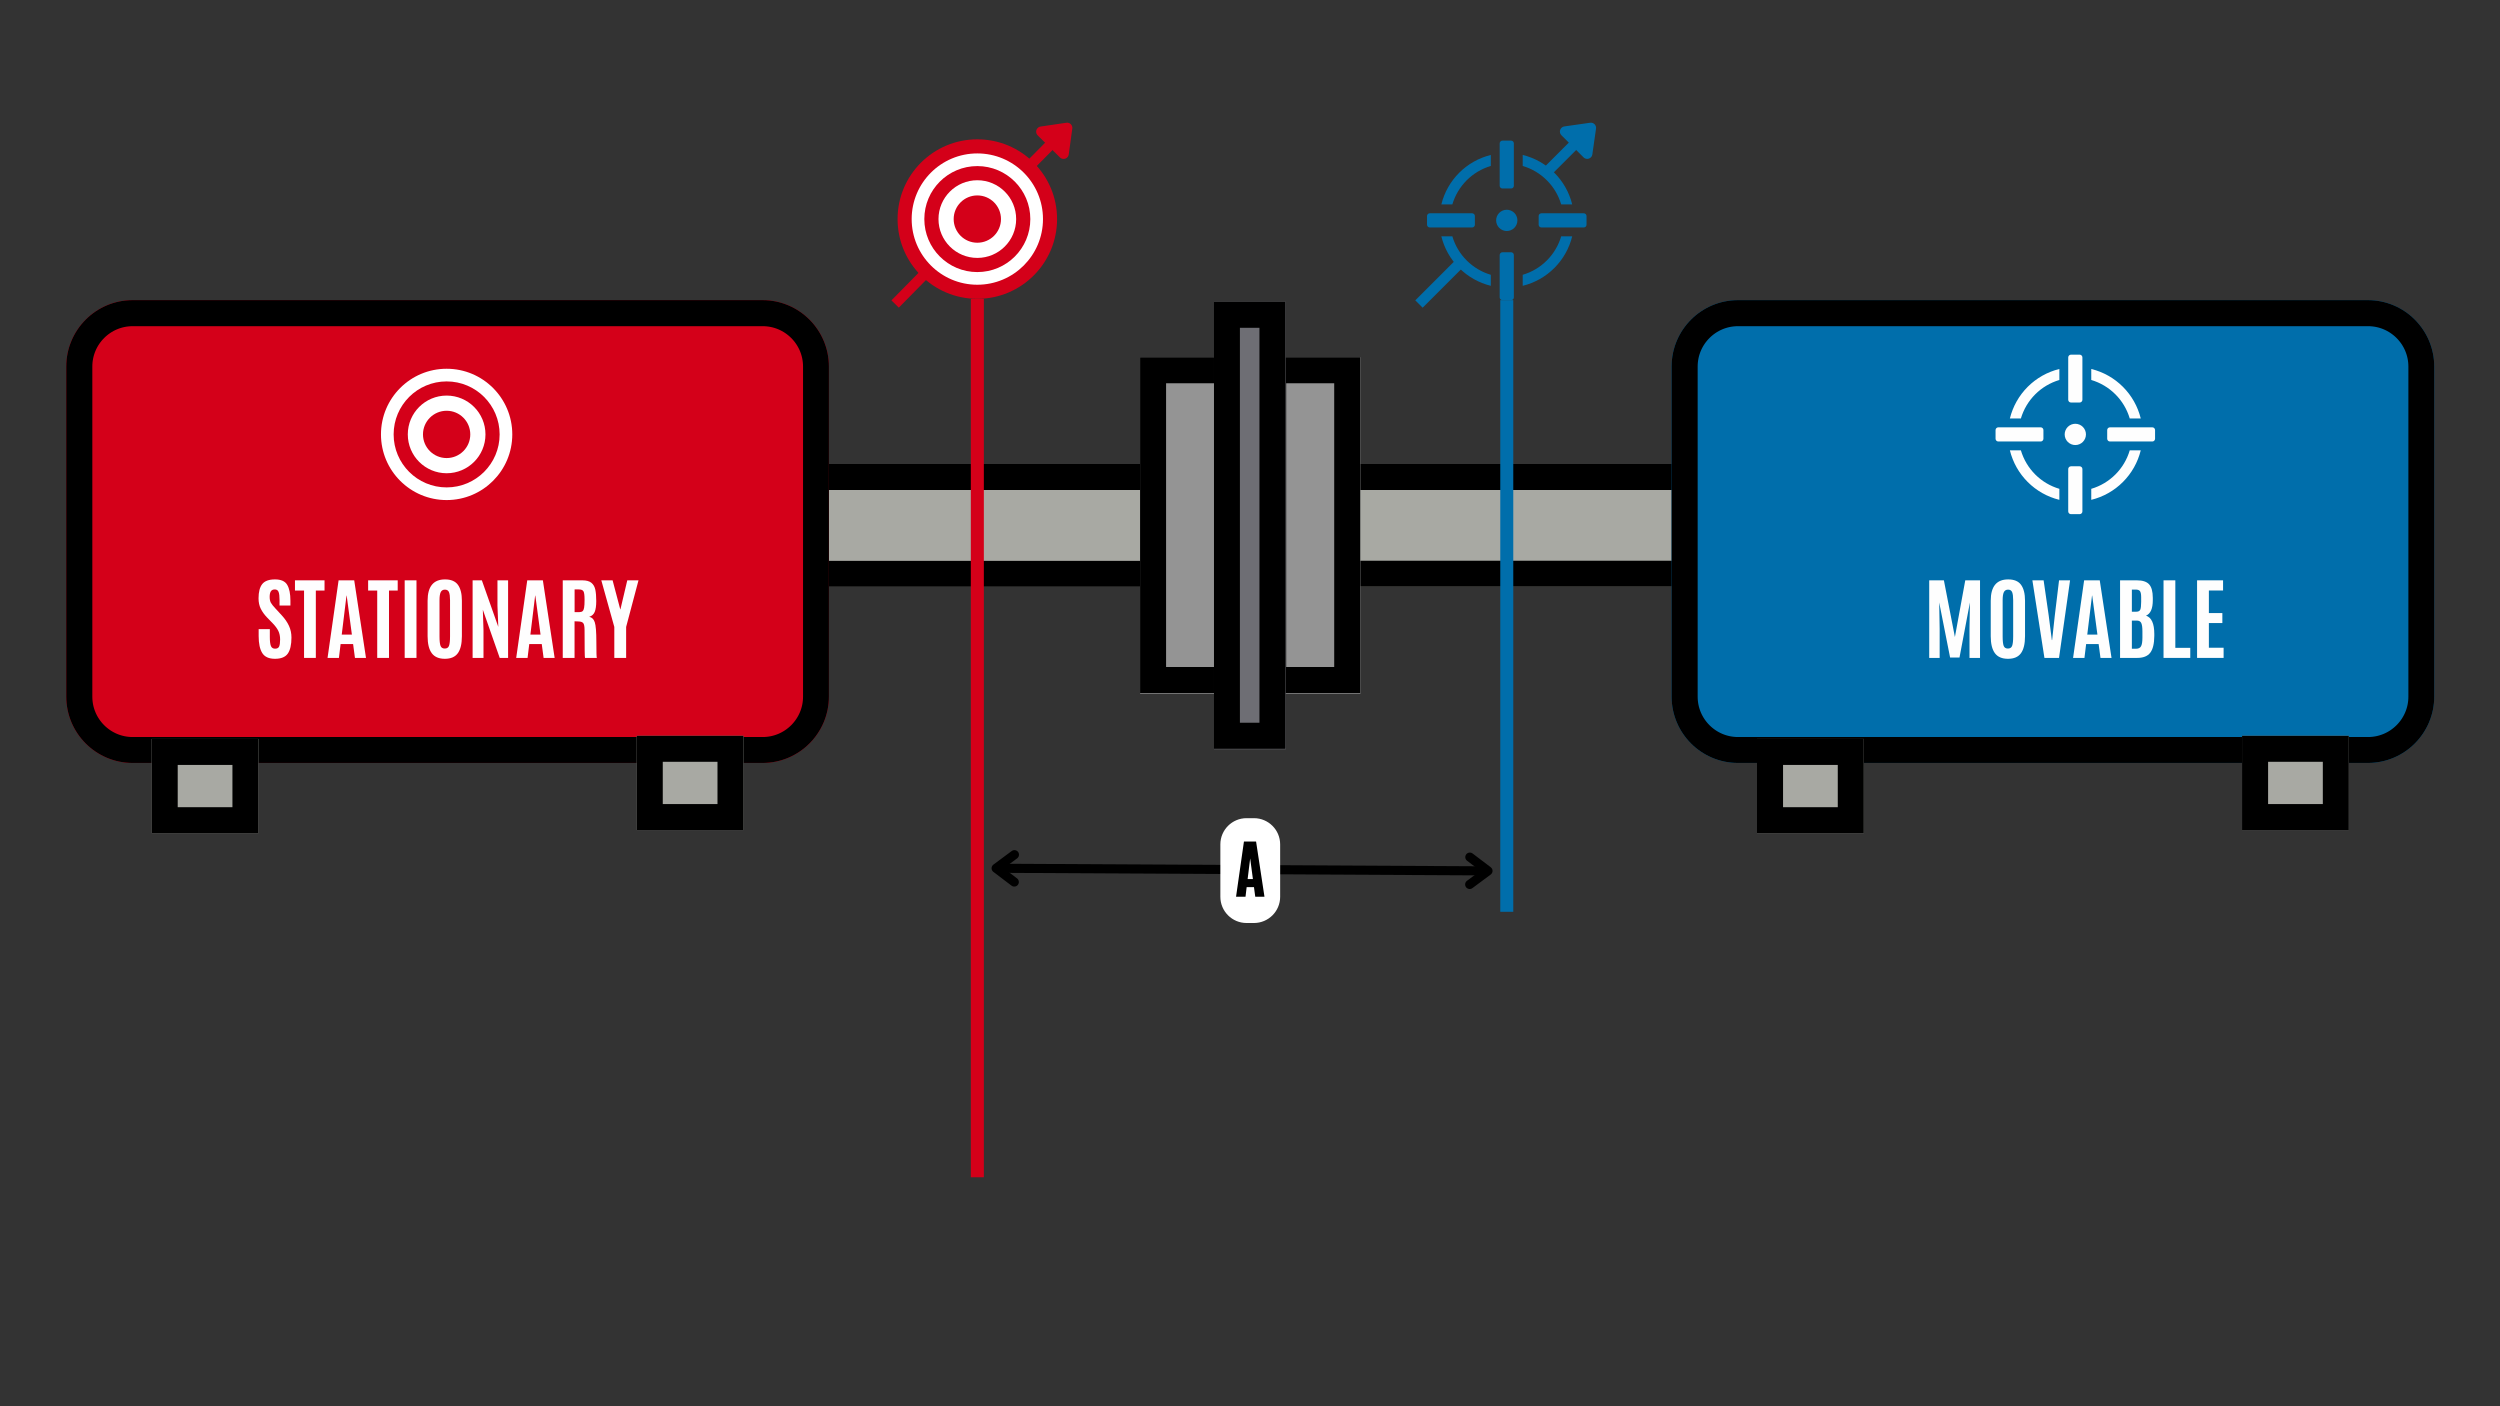 <svg xmlns="http://www.w3.org/2000/svg" xmlns:xlink="http://www.w3.org/1999/xlink" width="1920" zoomAndPan="magnify" viewBox="0 0 1440 810" height="1080" preserveAspectRatio="xMidYMid meet" version="1.2"><rect x="0" y="0" width="1440" height="810" fill="#333333" stroke="none"/><defs><clipPath id="ef158fd530"><path d="M 449.273 267.27 L 674.234 267.27 L 674.234 338.102 L 449.273 338.102 Z M 449.273 267.27 "/></clipPath><clipPath id="0cce1d1f1e"><path d="M 449.285 267.27 L 673.883 267.27 L 673.883 337.988 L 449.285 337.988 Z M 449.285 267.27 "/></clipPath><clipPath id="ff5110d201"><path d="M 38.176 172.879 L 477.621 172.879 L 477.621 439.461 L 38.176 439.461 Z M 38.176 172.879 "/></clipPath><clipPath id="12e2e7efcf"><path d="M 76.426 172.879 L 439.195 172.879 C 460.32 172.879 477.445 190.004 477.445 211.129 L 477.445 401.211 C 477.445 422.336 460.32 439.461 439.195 439.461 L 76.426 439.461 C 55.301 439.461 38.176 422.336 38.176 401.211 L 38.176 211.129 C 38.176 190.004 55.301 172.879 76.426 172.879 Z M 76.426 172.879 "/></clipPath><clipPath id="bb9ffce626"><path d="M 38.176 172.879 L 477.543 172.879 L 477.543 439.461 L 38.176 439.461 Z M 38.176 172.879 "/></clipPath><clipPath id="d3f477d9d5"><path d="M 76.426 172.879 L 439.191 172.879 C 460.316 172.879 477.441 190.004 477.441 211.129 L 477.441 401.211 C 477.441 422.336 460.316 439.461 439.191 439.461 L 76.426 439.461 C 55.301 439.461 38.176 422.336 38.176 401.211 L 38.176 211.129 C 38.176 190.004 55.301 172.879 76.426 172.879 Z M 76.426 172.879 "/></clipPath><clipPath id="6efd739086"><path d="M 87.355 425.609 L 148.875 425.609 L 148.875 479.934 L 87.355 479.934 Z M 87.355 425.609 "/></clipPath><clipPath id="275d359497"><path d="M 87.359 425.609 L 148.855 425.609 L 148.855 479.914 L 87.359 479.914 Z M 87.359 425.609 "/></clipPath><clipPath id="b7e2531185"><path d="M 366.746 423.812 L 428.266 423.812 L 428.266 478.137 L 366.746 478.137 Z M 366.746 423.812 "/></clipPath><clipPath id="0da1aeb1b0"><path d="M 366.75 423.812 L 428.246 423.812 L 428.246 478.117 L 366.75 478.117 Z M 366.75 423.812 "/></clipPath><clipPath id="6052f7a506"><path d="M 767.203 267.27 L 985.605 267.27 L 985.605 338.102 L 767.203 338.102 Z M 767.203 267.27 "/></clipPath><clipPath id="da6c878a48"><path d="M 767.215 267.27 L 985.23 267.27 L 985.23 337.977 L 767.215 337.977 Z M 767.215 267.27 "/></clipPath><clipPath id="565fe4f8d4"><path d="M 962.848 172.879 L 1402.297 172.879 L 1402.297 439.461 L 962.848 439.461 Z M 962.848 172.879 "/></clipPath><clipPath id="c6c1c5ebe9"><path d="M 1001.098 172.879 L 1363.867 172.879 C 1384.992 172.879 1402.117 190.004 1402.117 211.129 L 1402.117 401.211 C 1402.117 422.336 1384.992 439.461 1363.867 439.461 L 1001.098 439.461 C 979.973 439.461 962.848 422.336 962.848 401.211 L 962.848 211.129 C 962.848 190.004 979.973 172.879 1001.098 172.879 Z M 1001.098 172.879 "/></clipPath><clipPath id="a13e4a97ff"><path d="M 962.848 172.879 L 1402.219 172.879 L 1402.219 439.461 L 962.848 439.461 Z M 962.848 172.879 "/></clipPath><clipPath id="2cb2ac49b0"><path d="M 1001.098 172.879 L 1363.867 172.879 C 1384.992 172.879 1402.117 190.004 1402.117 211.129 L 1402.117 401.211 C 1402.117 422.336 1384.992 439.461 1363.867 439.461 L 1001.098 439.461 C 979.973 439.461 962.848 422.336 962.848 401.211 L 962.848 211.129 C 962.848 190.004 979.973 172.879 1001.098 172.879 Z M 1001.098 172.879 "/></clipPath><clipPath id="c3e8a3d801"><path d="M 1012.031 425.609 L 1073.547 425.609 L 1073.547 479.934 L 1012.031 479.934 Z M 1012.031 425.609 "/></clipPath><clipPath id="ff76ab89bc"><path d="M 1012.031 425.609 L 1073.531 425.609 L 1073.531 479.914 L 1012.031 479.914 Z M 1012.031 425.609 "/></clipPath><clipPath id="e7a7518987"><path d="M 1291.418 423.812 L 1352.938 423.812 L 1352.938 478.137 L 1291.418 478.137 Z M 1291.418 423.812 "/></clipPath><clipPath id="ce3fd41d98"><path d="M 1291.422 423.812 L 1352.918 423.812 L 1352.918 478.117 L 1291.422 478.117 Z M 1291.422 423.812 "/></clipPath><clipPath id="f4400c41b0"><path d="M 656.695 205.781 L 714.41 205.781 L 714.41 399.59 L 656.695 399.59 Z M 656.695 205.781 "/></clipPath><clipPath id="2ff8ff1946"><path d="M 656.695 205.785 L 714.289 205.785 L 714.289 399.191 L 656.695 399.191 Z M 656.695 205.785 "/></clipPath><clipPath id="988aa0a69f"><path d="M 725.883 205.781 L 783.598 205.781 L 783.598 399.59 L 725.883 399.59 Z M 725.883 205.781 "/></clipPath><clipPath id="f11b463406"><path d="M 725.883 205.785 L 783.48 205.785 L 783.48 399.191 L 725.883 399.191 Z M 725.883 205.785 "/></clipPath><clipPath id="bde1447849"><path d="M 699.258 173.805 L 740.578 173.805 L 740.578 431.562 L 699.258 431.562 Z M 699.258 173.805 "/></clipPath><clipPath id="aa0b169b30"><path d="M 699.258 173.844 L 740.398 173.844 L 740.398 431.305 L 699.258 431.305 Z M 699.258 173.844 "/></clipPath><clipPath id="568371cc07"><path d="M 517.008 80.25 L 609 80.25 L 609 172.5 L 517.008 172.5 Z M 517.008 80.25 "/></clipPath><clipPath id="4d7f6e0f10"><path d="M 821.961 122 L 850 122 L 850 132 L 821.961 132 Z M 821.961 122 "/></clipPath><clipPath id="a0c97213de"><path d="M 211.328 204.281 L 303.578 204.281 L 303.578 296.531 L 211.328 296.531 Z M 211.328 204.281 "/></clipPath><clipPath id="e1e31b577a"><path d="M 1191 204.281 L 1200 204.281 L 1200 232 L 1191 232 Z M 1191 204.281 "/></clipPath><clipPath id="8a28573659"><path d="M 1213 246 L 1241.691 246 L 1241.691 255 L 1213 255 Z M 1213 246 "/></clipPath><clipPath id="38f665f73f"><path d="M 1191 268 L 1200 268 L 1200 296.531 L 1191 296.531 Z M 1191 268 "/></clipPath><clipPath id="125cf37106"><path d="M 1149.441 246 L 1178 246 L 1178 255 L 1149.441 255 Z M 1149.441 246 "/></clipPath></defs><g id="9f31c40d12"><g clip-rule="nonzero" clip-path="url(#ef158fd530)"><path style=" stroke:none;fill-rule:nonzero;fill:#a8a9a3;fill-opacity:1;" d="M 449.273 267.27 L 674.223 267.27 L 674.223 338.102 L 449.273 338.102 Z M 449.273 267.27 "/></g><g clip-rule="nonzero" clip-path="url(#0cce1d1f1e)"><path style="fill:none;stroke-width:36.461;stroke-linecap:butt;stroke-linejoin:miter;stroke:#000000;stroke-opacity:1;stroke-miterlimit:4;" d="M 0.002 0.001 L 273.38 0.001 L 273.38 86.08 L 0.002 86.08 Z M 0.002 0.001 " transform="matrix(0.822,0,0,0.822,449.283,267.268)"/></g><g clip-rule="nonzero" clip-path="url(#ff5110d201)"><g clip-rule="nonzero" clip-path="url(#12e2e7efcf)"><path style=" stroke:none;fill-rule:nonzero;fill:#d40019;fill-opacity:1;" d="M 38.176 172.879 L 477.621 172.879 L 477.621 439.461 L 38.176 439.461 Z M 38.176 172.879 "/></g></g><g clip-rule="nonzero" clip-path="url(#bb9ffce626)"><g clip-rule="nonzero" clip-path="url(#d3f477d9d5)"><path style="fill:none;stroke-width:36.461;stroke-linecap:butt;stroke-linejoin:miter;stroke:#000000;stroke-opacity:1;stroke-miterlimit:4;" d="M 46.488 0 L 487.386 0 C 513.061 0 533.874 20.814 533.874 46.489 L 533.874 277.511 C 533.874 303.185 513.061 323.999 487.386 323.999 L 46.488 323.999 C 20.813 323.999 -0 303.185 -0 277.511 L -0 46.489 C -0 20.814 20.813 0 46.488 0 Z M 46.488 0 " transform="matrix(0.823,0,0,0.823,38.176,172.879)"/></g></g><g clip-rule="nonzero" clip-path="url(#6efd739086)"><path style=" stroke:none;fill-rule:nonzero;fill:#a8a9a3;fill-opacity:1;" d="M 87.355 425.609 L 148.895 425.609 L 148.895 479.934 L 87.355 479.934 Z M 87.355 425.609 "/></g><g clip-rule="nonzero" clip-path="url(#275d359497)"><path style="fill:none;stroke-width:36.461;stroke-linecap:butt;stroke-linejoin:miter;stroke:#000000;stroke-opacity:1;stroke-miterlimit:4;" d="M 0 -0.002 L 74.759 -0.002 L 74.759 66.014 L 0 66.014 Z M 0 -0.002 " transform="matrix(0.823,0,0,0.823,87.359,425.611)"/></g><g clip-rule="nonzero" clip-path="url(#b7e2531185)"><path style=" stroke:none;fill-rule:nonzero;fill:#a8a9a3;fill-opacity:1;" d="M 366.746 423.812 L 428.285 423.812 L 428.285 478.137 L 366.746 478.137 Z M 366.746 423.812 "/></g><g clip-rule="nonzero" clip-path="url(#0da1aeb1b0)"><path style="fill:none;stroke-width:36.461;stroke-linecap:butt;stroke-linejoin:miter;stroke:#000000;stroke-opacity:1;stroke-miterlimit:4;" d="M 0.002 0 L 74.761 0 L 74.761 66.017 L 0.002 66.017 Z M 0.002 0 " transform="matrix(0.823,0,0,0.823,366.749,423.812)"/></g><g clip-rule="nonzero" clip-path="url(#6052f7a506)"><path style=" stroke:none;fill-rule:nonzero;fill:#a8a9a3;fill-opacity:1;" d="M 767.203 267.27 L 985.512 267.27 L 985.512 338.102 L 767.203 338.102 Z M 767.203 267.27 "/></g><g clip-rule="nonzero" clip-path="url(#da6c878a48)"><path style="fill:none;stroke-width:36.461;stroke-linecap:butt;stroke-linejoin:miter;stroke:#000000;stroke-opacity:1;stroke-miterlimit:4;" d="M 0.001 0.001 L 265.41 0.001 L 265.41 86.079 L 0.001 86.079 Z M 0.001 0.001 " transform="matrix(0.821,0,0,0.821,767.214,267.268)"/></g><g clip-rule="nonzero" clip-path="url(#565fe4f8d4)"><g clip-rule="nonzero" clip-path="url(#c6c1c5ebe9)"><path style=" stroke:none;fill-rule:nonzero;fill:#006eab;fill-opacity:1;" d="M 962.848 172.879 L 1402.297 172.879 L 1402.297 439.461 L 962.848 439.461 Z M 962.848 172.879 "/></g></g><g clip-rule="nonzero" clip-path="url(#a13e4a97ff)"><g clip-rule="nonzero" clip-path="url(#2cb2ac49b0)"><path style="fill:none;stroke-width:36.461;stroke-linecap:butt;stroke-linejoin:miter;stroke:#000000;stroke-opacity:1;stroke-miterlimit:4;" d="M 46.486 0 L 487.389 0 C 513.064 0 533.877 20.814 533.877 46.489 L 533.877 277.511 C 533.877 303.185 513.064 323.999 487.389 323.999 L 46.486 323.999 C 20.811 323.999 -0.002 303.185 -0.002 277.511 L -0.002 46.489 C -0.002 20.814 20.811 0 46.486 0 Z M 46.486 0 " transform="matrix(0.823,0,0,0.823,962.85,172.879)"/></g></g><g clip-rule="nonzero" clip-path="url(#c3e8a3d801)"><path style=" stroke:none;fill-rule:nonzero;fill:#a8a9a3;fill-opacity:1;" d="M 1012.031 425.609 L 1073.566 425.609 L 1073.566 479.934 L 1012.031 479.934 Z M 1012.031 425.609 "/></g><g clip-rule="nonzero" clip-path="url(#ff76ab89bc)"><path style="fill:none;stroke-width:36.461;stroke-linecap:butt;stroke-linejoin:miter;stroke:#000000;stroke-opacity:1;stroke-miterlimit:4;" d="M -0.002 -0.002 L 74.761 -0.002 L 74.761 66.014 L -0.002 66.014 Z M -0.002 -0.002 " transform="matrix(0.823,0,0,0.823,1012.033,425.611)"/></g><g clip-rule="nonzero" clip-path="url(#e7a7518987)"><path style=" stroke:none;fill-rule:nonzero;fill:#a8a9a3;fill-opacity:1;" d="M 1291.418 423.812 L 1352.957 423.812 L 1352.957 478.137 L 1291.418 478.137 Z M 1291.418 423.812 "/></g><g clip-rule="nonzero" clip-path="url(#ce3fd41d98)"><path style="fill:none;stroke-width:36.461;stroke-linecap:butt;stroke-linejoin:miter;stroke:#000000;stroke-opacity:1;stroke-miterlimit:4;" d="M -0 0 L 74.759 0 L 74.759 66.017 L -0 66.017 Z M -0 0 " transform="matrix(0.823,0,0,0.823,1291.422,423.812)"/></g><g clip-rule="nonzero" clip-path="url(#f4400c41b0)"><path style=" stroke:none;fill-rule:nonzero;fill:#949494;fill-opacity:1;" d="M 656.695 205.781 L 714.41 205.781 L 714.41 399.668 L 656.695 399.668 Z M 656.695 205.781 "/></g><g clip-rule="nonzero" clip-path="url(#2ff8ff1946)"><path style="fill:none;stroke-width:36.461;stroke-linecap:butt;stroke-linejoin:miter;stroke:#000000;stroke-opacity:1;stroke-miterlimit:4;" d="M -0 -0.001 L 70.139 -0.001 L 70.139 235.533 L -0 235.533 Z M -0 -0.001 " transform="matrix(0.821,0,0,0.821,656.695,205.786)"/></g><g clip-rule="nonzero" clip-path="url(#988aa0a69f)"><path style=" stroke:none;fill-rule:nonzero;fill:#949494;fill-opacity:1;" d="M 725.883 205.781 L 783.598 205.781 L 783.598 399.668 L 725.883 399.668 Z M 725.883 205.781 "/></g><g clip-rule="nonzero" clip-path="url(#f11b463406)"><path style="fill:none;stroke-width:36.461;stroke-linecap:butt;stroke-linejoin:miter;stroke:#000000;stroke-opacity:1;stroke-miterlimit:4;" d="M -0.001 -0.001 L 70.143 -0.001 L 70.143 235.533 L -0.001 235.533 Z M -0.001 -0.001 " transform="matrix(0.821,0,0,0.821,725.883,205.786)"/></g><g clip-rule="nonzero" clip-path="url(#bde1447849)"><path style=" stroke:none;fill-rule:nonzero;fill:#6e6e74;fill-opacity:1;" d="M 699.258 173.805 L 740.578 173.805 L 740.578 431.566 L 699.258 431.566 Z M 699.258 173.805 "/></g><g clip-rule="nonzero" clip-path="url(#aa0b169b30)"><path style="fill:none;stroke-width:36.461;stroke-linecap:butt;stroke-linejoin:miter;stroke:#000000;stroke-opacity:1;stroke-miterlimit:4;" d="M 0.001 0.002 L 50.205 0.002 L 50.205 313.18 L 0.001 313.18 Z M 0.001 0.002 " transform="matrix(0.819,0,0,0.822,699.257,173.842)"/></g><g clip-rule="nonzero" clip-path="url(#568371cc07)"><path style=" stroke:none;fill-rule:nonzero;fill:#d40019;fill-opacity:1;" d="M 608.875 126.188 C 608.875 151.559 588.309 172.125 562.938 172.125 C 537.57 172.125 517.004 151.559 517.004 126.188 C 517.004 100.82 537.57 80.254 562.938 80.254 C 588.309 80.254 608.875 100.82 608.875 126.188 "/></g><path style=" stroke:none;fill-rule:nonzero;fill:#ffffff;fill-opacity:1;" d="M 600.758 126.188 C 600.758 147.074 583.824 164.008 562.938 164.008 C 542.055 164.008 525.121 147.074 525.121 126.188 C 525.121 105.301 542.055 88.371 562.938 88.371 C 583.824 88.371 600.758 105.301 600.758 126.188 "/><path style=" stroke:none;fill-rule:nonzero;fill:#d40019;fill-opacity:1;" d="M 593.465 126.188 C 593.465 143.047 579.797 156.715 562.938 156.715 C 546.082 156.715 532.414 143.047 532.414 126.188 C 532.414 109.332 546.082 95.664 562.938 95.664 C 579.797 95.664 593.465 109.332 593.465 126.188 "/><path style=" stroke:none;fill-rule:nonzero;fill:#ffffff;fill-opacity:1;" d="M 585.309 126.188 C 585.309 138.543 575.293 148.559 562.938 148.559 C 550.586 148.559 540.57 138.543 540.57 126.188 C 540.57 113.836 550.586 103.82 562.938 103.82 C 575.293 103.82 585.309 113.836 585.309 126.188 "/><path style=" stroke:none;fill-rule:nonzero;fill:#d40019;fill-opacity:1;" d="M 576.562 126.188 C 576.562 133.711 570.461 139.812 562.938 139.812 C 555.414 139.812 549.316 133.711 549.316 126.188 C 549.316 118.664 555.414 112.566 562.938 112.566 C 570.461 112.566 576.562 118.664 576.562 126.188 "/><path style="fill:none;stroke-width:10;stroke-linecap:butt;stroke-linejoin:miter;stroke:#d40019;stroke-opacity:1;stroke-miterlimit:4;" d="M 0 5.001 L 674.631 5.001 " transform="matrix(0,-0.75,0.75,0,559.195,678.098)"/><path style="fill:none;stroke-width:10;stroke-linecap:butt;stroke-linejoin:miter;stroke:#006eab;stroke-opacity:1;stroke-miterlimit:4;" d="M -0.001 4.998 L 470.39 4.998 " transform="matrix(0,0.749,-0.749,0,871.644,172.883)"/><path style="fill:none;stroke-width:7;stroke-linecap:butt;stroke-linejoin:miter;stroke:#000000;stroke-opacity:1;stroke-miterlimit:4;" d="M 3.499 3.501 L 381.25 3.5 " transform="matrix(0.75,0.004,-0.004,0.75,571.16,497.477)"/><path style="fill:none;stroke-width:7;stroke-linecap:round;stroke-linejoin:round;stroke:#000000;stroke-opacity:1;stroke-miterlimit:4;" d="M 17.502 -7.001 L 3.499 3.501 L 17.502 14 " transform="matrix(0.75,0.004,-0.004,0.75,571.16,497.477)"/><path style="fill:none;stroke-width:7;stroke-linecap:round;stroke-linejoin:round;stroke:#000000;stroke-opacity:1;stroke-miterlimit:4;" d="M 367.248 -6.999 L 381.25 3.5 L 367.247 14.002 " transform="matrix(0.75,0.004,-0.004,0.75,571.16,497.477)"/><path style="fill:none;stroke-width:8;stroke-linecap:butt;stroke-linejoin:miter;stroke:#d40019;stroke-opacity:1;stroke-miterlimit:4;" d="M -0.002 3.999 L 23.535 4.001 " transform="matrix(0.528,-0.533,0.533,0.528,590.612,93.693)"/><path style="fill-rule:nonzero;fill:#d40019;fill-opacity:1;stroke-width:8;stroke-linecap:round;stroke-linejoin:round;stroke:#d40019;stroke-opacity:1;stroke-miterlimit:4;" d="M 25.535 -7.999 L 41.533 3.997 L 25.535 15.998 Z M 25.535 -7.999 " transform="matrix(0.528,-0.533,0.533,0.528,590.612,93.693)"/><path style="fill:none;stroke-width:8;stroke-linecap:butt;stroke-linejoin:miter;stroke:#d40019;stroke-opacity:1;stroke-miterlimit:4;" d="M -0.001 4.001 L 39.262 4 " transform="matrix(0.523,-0.531,0.531,0.523,513.465,173.009)"/><path style=" stroke:none;fill-rule:nonzero;fill:#006eab;fill-opacity:1;" d="M 874.023 126.938 C 874.023 127.34 873.984 127.738 873.906 128.133 C 873.828 128.527 873.711 128.91 873.559 129.281 C 873.402 129.652 873.215 130.008 872.992 130.34 C 872.77 130.676 872.516 130.984 872.23 131.27 C 871.945 131.555 871.637 131.809 871.301 132.031 C 870.969 132.254 870.613 132.441 870.242 132.598 C 869.871 132.75 869.488 132.867 869.094 132.945 C 868.699 133.023 868.301 133.062 867.898 133.062 C 867.496 133.062 867.098 133.023 866.703 132.945 C 866.309 132.867 865.926 132.75 865.555 132.598 C 865.184 132.441 864.832 132.254 864.496 132.031 C 864.16 131.809 863.852 131.555 863.566 131.27 C 863.285 130.984 863.031 130.676 862.805 130.34 C 862.582 130.008 862.395 129.652 862.238 129.281 C 862.086 128.91 861.969 128.527 861.891 128.133 C 861.812 127.738 861.773 127.34 861.773 126.938 C 861.773 126.535 861.812 126.137 861.891 125.742 C 861.969 125.348 862.086 124.965 862.238 124.594 C 862.395 124.223 862.582 123.867 862.805 123.535 C 863.031 123.199 863.285 122.891 863.566 122.605 C 863.852 122.32 864.16 122.066 864.496 121.844 C 864.832 121.621 865.184 121.434 865.555 121.277 C 865.926 121.125 866.309 121.008 866.703 120.93 C 867.098 120.852 867.496 120.812 867.898 120.812 C 868.301 120.812 868.699 120.852 869.094 120.93 C 869.488 121.008 869.871 121.125 870.242 121.277 C 870.613 121.434 870.969 121.621 871.301 121.844 C 871.637 122.066 871.945 122.32 872.23 122.605 C 872.516 122.891 872.77 123.199 872.992 123.535 C 873.215 123.867 873.402 124.223 873.559 124.594 C 873.711 124.965 873.828 125.348 873.906 125.742 C 873.984 126.137 874.023 126.535 874.023 126.938 Z M 874.023 126.938 "/><path style=" stroke:none;fill-rule:nonzero;fill:#006eab;fill-opacity:1;" d="M 905.586 136.125 L 899.25 136.125 C 898.863 137.434 898.395 138.711 897.852 139.961 C 897.305 141.207 896.684 142.418 895.984 143.59 C 895.289 144.762 894.523 145.887 893.688 146.961 C 892.848 148.039 891.949 149.059 890.984 150.023 C 890.02 150.988 889 151.887 887.926 152.723 C 886.848 153.562 885.723 154.328 884.551 155.023 C 883.379 155.723 882.172 156.344 880.922 156.887 C 879.672 157.434 878.395 157.898 877.086 158.285 L 877.086 164.625 C 878.805 164.203 880.484 163.668 882.129 163.016 C 883.77 162.363 885.363 161.605 886.902 160.738 C 888.445 159.871 889.918 158.902 891.328 157.832 C 892.734 156.762 894.062 155.602 895.316 154.352 C 896.566 153.102 897.723 151.773 898.793 150.363 C 899.863 148.957 900.832 147.48 901.699 145.941 C 902.566 144.402 903.328 142.809 903.977 141.164 C 904.629 139.523 905.164 137.84 905.586 136.125 Z M 905.586 136.125 "/><path style=" stroke:none;fill-rule:nonzero;fill:#006eab;fill-opacity:1;" d="M 877.086 95.586 C 878.395 95.973 879.672 96.441 880.922 96.984 C 882.172 97.531 883.379 98.152 884.551 98.848 C 885.723 99.547 886.848 100.312 887.926 101.148 C 889 101.988 890.02 102.887 890.984 103.852 C 891.949 104.816 892.848 105.836 893.688 106.91 C 894.523 107.988 895.289 109.109 895.984 110.281 C 896.684 111.453 897.305 112.664 897.852 113.914 C 898.395 115.164 898.863 116.441 899.25 117.75 L 905.59 117.75 C 905.164 116.031 904.629 114.352 903.977 112.707 C 903.328 111.062 902.566 109.473 901.699 107.934 C 900.832 106.391 899.863 104.918 898.793 103.508 C 897.723 102.102 896.566 100.77 895.316 99.52 C 894.062 98.27 892.734 97.109 891.328 96.043 C 889.918 94.973 888.445 94.004 886.902 93.137 C 885.363 92.27 883.77 91.508 882.129 90.859 C 880.484 90.207 878.805 89.668 877.086 89.246 Z M 877.086 95.586 "/><path style=" stroke:none;fill-rule:nonzero;fill:#006eab;fill-opacity:1;" d="M 836.551 117.75 C 836.934 116.441 837.402 115.164 837.949 113.914 C 838.492 112.664 839.113 111.453 839.812 110.281 C 840.508 109.109 841.273 107.988 842.113 106.91 C 842.949 105.836 843.848 104.816 844.812 103.852 C 845.777 102.887 846.797 101.984 847.871 101.148 C 848.949 100.312 850.074 99.547 851.246 98.848 C 852.418 98.152 853.629 97.531 854.875 96.984 C 856.125 96.441 857.402 95.973 858.711 95.586 L 858.711 89.246 C 856.996 89.668 855.312 90.207 853.672 90.859 C 852.027 91.508 850.434 92.27 848.895 93.137 C 847.352 94.004 845.879 94.973 844.473 96.043 C 843.062 97.109 841.734 98.27 840.484 99.52 C 839.234 100.77 838.074 102.102 837.004 103.508 C 835.934 104.918 834.965 106.391 834.098 107.934 C 833.23 109.473 832.469 111.062 831.82 112.707 C 831.168 114.352 830.633 116.031 830.211 117.75 Z M 836.551 117.75 "/><path style=" stroke:none;fill-rule:nonzero;fill:#006eab;fill-opacity:1;" d="M 836.551 136.125 L 830.211 136.125 C 830.633 137.84 831.168 139.523 831.82 141.164 C 832.469 142.809 833.23 144.402 834.098 145.941 C 834.965 147.48 835.934 148.957 837.004 150.363 C 838.074 151.773 839.234 153.102 840.484 154.352 C 841.734 155.602 843.062 156.762 844.473 157.832 C 845.879 158.902 847.352 159.871 848.895 160.738 C 850.434 161.605 852.027 162.363 853.672 163.016 C 855.312 163.668 856.996 164.203 858.711 164.625 L 858.711 158.285 C 857.402 157.898 856.125 157.434 854.875 156.887 C 853.629 156.344 852.418 155.723 851.246 155.023 C 850.074 154.328 848.949 153.562 847.871 152.723 C 846.797 151.887 845.777 150.988 844.812 150.023 C 843.848 149.059 842.949 148.039 842.113 146.961 C 841.273 145.887 840.508 144.762 839.812 143.59 C 839.113 142.418 838.492 141.207 837.949 139.961 C 837.402 138.711 836.934 137.434 836.551 136.125 Z M 836.551 136.125 "/><path style=" stroke:none;fill-rule:nonzero;fill:#006eab;fill-opacity:1;" d="M 865.402 81 L 870.398 81 C 870.605 81 870.809 81.039 871.004 81.121 C 871.199 81.199 871.367 81.316 871.52 81.465 C 871.668 81.613 871.781 81.785 871.863 81.98 C 871.941 82.172 871.98 82.375 871.98 82.586 L 871.98 106.984 C 871.98 107.195 871.941 107.398 871.863 107.594 C 871.781 107.785 871.668 107.957 871.52 108.105 C 871.367 108.254 871.199 108.371 871.004 108.449 C 870.809 108.531 870.605 108.57 870.398 108.57 L 865.402 108.57 C 865.191 108.57 864.988 108.531 864.793 108.449 C 864.602 108.371 864.43 108.254 864.281 108.105 C 864.133 107.957 864.016 107.785 863.938 107.594 C 863.855 107.398 863.816 107.195 863.816 106.984 L 863.816 82.586 C 863.816 82.375 863.855 82.172 863.938 81.98 C 864.016 81.785 864.133 81.613 864.281 81.465 C 864.43 81.316 864.602 81.199 864.793 81.121 C 864.988 81.039 865.191 81 865.402 81 Z M 865.402 81 "/><path style=" stroke:none;fill-rule:nonzero;fill:#006eab;fill-opacity:1;" d="M 887.852 122.855 L 912.25 122.855 C 912.461 122.855 912.664 122.895 912.859 122.977 C 913.051 123.055 913.223 123.168 913.371 123.32 C 913.52 123.469 913.637 123.637 913.715 123.832 C 913.797 124.027 913.836 124.23 913.836 124.441 L 913.836 129.434 C 913.836 129.645 913.797 129.848 913.715 130.043 C 913.637 130.238 913.52 130.406 913.371 130.555 C 913.223 130.707 913.051 130.82 912.859 130.898 C 912.664 130.98 912.461 131.02 912.25 131.02 L 887.852 131.02 C 887.641 131.02 887.438 130.98 887.242 130.898 C 887.051 130.82 886.879 130.707 886.73 130.555 C 886.582 130.406 886.465 130.238 886.387 130.043 C 886.305 129.848 886.266 129.645 886.266 129.434 L 886.266 124.441 C 886.266 124.23 886.305 124.027 886.387 123.832 C 886.465 123.637 886.582 123.469 886.73 123.32 C 886.879 123.168 887.051 123.055 887.242 122.977 C 887.438 122.895 887.641 122.855 887.852 122.855 Z M 887.852 122.855 "/><path style=" stroke:none;fill-rule:nonzero;fill:#006eab;fill-opacity:1;" d="M 865.402 145.305 L 870.398 145.305 C 870.605 145.305 870.809 145.344 871.004 145.426 C 871.199 145.504 871.367 145.621 871.52 145.77 C 871.668 145.918 871.781 146.09 871.863 146.281 C 871.941 146.477 871.98 146.68 871.98 146.891 L 871.98 171.289 C 871.98 171.5 871.941 171.703 871.863 171.895 C 871.781 172.09 871.668 172.262 871.52 172.41 C 871.367 172.559 871.199 172.676 871.004 172.754 C 870.809 172.836 870.605 172.875 870.398 172.875 L 865.402 172.875 C 865.191 172.875 864.988 172.836 864.793 172.754 C 864.602 172.676 864.43 172.559 864.281 172.41 C 864.133 172.262 864.016 172.09 863.938 171.895 C 863.855 171.703 863.816 171.5 863.816 171.289 L 863.816 146.891 C 863.816 146.68 863.855 146.477 863.938 146.281 C 864.016 146.09 864.133 145.918 864.281 145.77 C 864.43 145.621 864.602 145.504 864.793 145.426 C 864.988 145.344 865.191 145.305 865.402 145.305 Z M 865.402 145.305 "/><g clip-rule="nonzero" clip-path="url(#4d7f6e0f10)"><path style=" stroke:none;fill-rule:nonzero;fill:#006eab;fill-opacity:1;" d="M 823.547 122.855 L 847.945 122.855 C 848.156 122.855 848.359 122.895 848.555 122.977 C 848.746 123.055 848.918 123.168 849.066 123.32 C 849.215 123.469 849.332 123.637 849.41 123.832 C 849.492 124.027 849.531 124.23 849.531 124.441 L 849.531 129.434 C 849.531 129.645 849.492 129.848 849.41 130.043 C 849.332 130.238 849.215 130.406 849.066 130.555 C 848.918 130.707 848.746 130.82 848.555 130.898 C 848.359 130.98 848.156 131.02 847.945 131.02 L 823.547 131.02 C 823.336 131.02 823.133 130.98 822.941 130.898 C 822.746 130.82 822.574 130.707 822.426 130.555 C 822.277 130.406 822.164 130.238 822.082 130.043 C 822 129.848 821.961 129.645 821.961 129.434 L 821.961 124.441 C 821.961 124.23 822 124.027 822.082 123.832 C 822.164 123.637 822.277 123.469 822.426 123.32 C 822.574 123.168 822.746 123.055 822.941 122.977 C 823.133 122.895 823.336 122.855 823.547 122.855 Z M 823.547 122.855 "/></g><path style="fill:none;stroke-width:8;stroke-linecap:butt;stroke-linejoin:miter;stroke:#006eab;stroke-opacity:1;stroke-miterlimit:4;" d="M -0 4.002 L 31.606 4.002 " transform="matrix(0.53,-0.53,0.53,0.53,887.936,97.842)"/><path style="fill-rule:nonzero;fill:#006eab;fill-opacity:1;stroke-width:8;stroke-linecap:round;stroke-linejoin:round;stroke:#006eab;stroke-opacity:1;stroke-miterlimit:4;" d="M 33.606 -8 L 49.604 3.998 L 33.602 16.001 Z M 33.606 -8 " transform="matrix(0.53,-0.53,0.53,0.53,887.936,97.842)"/><path style="fill:none;stroke-width:8;stroke-linecap:butt;stroke-linejoin:miter;stroke:#006eab;stroke-opacity:1;stroke-miterlimit:4;" d="M 0 4.003 L 43.664 4.003 " transform="matrix(0.53,-0.53,0.53,0.53,815.197,172.994)"/><g clip-rule="nonzero" clip-path="url(#a0c97213de)"><path style=" stroke:none;fill-rule:nonzero;fill:#d40019;fill-opacity:1;" d="M 303.195 250.223 C 303.195 275.59 282.629 296.156 257.262 296.156 C 231.891 296.156 211.324 275.59 211.324 250.223 C 211.324 224.852 231.891 204.285 257.262 204.285 C 282.629 204.285 303.195 224.852 303.195 250.223 "/></g><path style=" stroke:none;fill-rule:nonzero;fill:#ffffff;fill-opacity:1;" d="M 295.078 250.223 C 295.078 271.105 278.148 288.039 257.262 288.039 C 236.375 288.039 219.441 271.105 219.441 250.223 C 219.441 229.336 236.375 212.402 257.262 212.402 C 278.148 212.402 295.078 229.336 295.078 250.223 "/><path style=" stroke:none;fill-rule:nonzero;fill:#d40019;fill-opacity:1;" d="M 287.785 250.223 C 287.785 267.078 274.117 280.746 257.262 280.746 C 240.402 280.746 226.734 267.078 226.734 250.223 C 226.734 233.363 240.402 219.695 257.262 219.695 C 274.117 219.695 287.785 233.363 287.785 250.223 "/><path style=" stroke:none;fill-rule:nonzero;fill:#ffffff;fill-opacity:1;" d="M 279.629 250.223 C 279.629 262.574 269.617 272.59 257.262 272.59 C 244.906 272.59 234.891 262.574 234.891 250.223 C 234.891 237.867 244.906 227.852 257.262 227.852 C 269.617 227.852 279.629 237.867 279.629 250.223 "/><path style=" stroke:none;fill-rule:nonzero;fill:#d40019;fill-opacity:1;" d="M 270.883 250.223 C 270.883 257.742 264.785 263.844 257.262 263.844 C 249.738 263.844 243.637 257.742 243.637 250.223 C 243.637 242.699 249.738 236.598 257.262 236.598 C 264.785 236.598 270.883 242.699 270.883 250.223 "/><g style="fill:#fefefe;fill-opacity:1;"><g transform="translate(146.517, 378.956)"><path style="stroke:none" d="M 2.469 -12.562 L 2.469 -16.562 L 8.906 -16.562 L 8.906 -12.062 C 8.906 -9.57 9.117 -7.82 9.547 -6.812 C 9.973 -5.812 10.77 -5.312 11.938 -5.312 C 13.102 -5.312 13.875 -5.723 14.25 -6.547 C 14.633 -7.379 14.828 -8.734 14.828 -10.609 C 14.828 -12.492 14.488 -14.133 13.812 -15.531 C 13.133 -16.926 12.062 -18.383 10.594 -19.906 L 7.281 -23.312 C 5.75 -24.914 4.551 -26.582 3.688 -28.312 C 2.832 -30.039 2.406 -32.035 2.406 -34.297 C 2.406 -37.992 3.113 -40.738 4.531 -42.531 C 5.957 -44.32 8.406 -45.219 11.875 -45.219 C 15.352 -45.219 17.703 -44.172 18.922 -42.078 C 20.148 -39.992 20.766 -36.945 20.766 -32.938 L 20.766 -30.172 L 14.5 -30.172 L 14.5 -33.359 C 14.5 -35.523 14.312 -37.078 13.938 -38.016 C 13.562 -38.961 12.844 -39.438 11.781 -39.438 C 10.727 -39.438 9.969 -39.078 9.5 -38.359 C 9.039 -37.648 8.812 -36.582 8.812 -35.156 C 8.812 -33.738 9.047 -32.609 9.516 -31.766 C 9.992 -30.922 10.852 -29.836 12.094 -28.516 L 15.766 -24.531 C 17.609 -22.531 19 -20.504 19.938 -18.453 C 20.883 -16.41 21.359 -14.176 21.359 -11.75 C 21.359 -7.57 20.656 -4.484 19.25 -2.484 C 17.844 -0.484 15.383 0.516 11.875 0.516 C 8.363 0.516 5.914 -0.598 4.531 -2.828 C 3.156 -5.055 2.469 -8.301 2.469 -12.562 Z M 2.469 -12.562 "/></g></g><g style="fill:#fefefe;fill-opacity:1;"><g transform="translate(169.494, 378.956)"><path style="stroke:none" d="M 5.641 0 L 5.641 -38.797 L 0.406 -38.797 L 0.406 -44.688 L 17.438 -44.688 L 17.438 -38.797 L 12.422 -38.797 L 12.422 0 Z M 5.641 0 "/></g></g><g style="fill:#fefefe;fill-opacity:1;"><g transform="translate(187.342, 378.956)"><path style="stroke:none" d="M 15.344 -13.438 L 12.344 -35.875 L 12.234 -35.875 L 9.5 -13.438 Z M 1.328 0 L 7.688 -44.688 L 16.688 -44.688 L 23.469 0 L 17.109 0 L 16.047 -7.969 L 8.844 -7.969 L 7.875 0 Z M 1.328 0 "/></g></g><g style="fill:#fefefe;fill-opacity:1;"><g transform="translate(211.639, 378.956)"><path style="stroke:none" d="M 5.641 0 L 5.641 -38.797 L 0.406 -38.797 L 0.406 -44.688 L 17.438 -44.688 L 17.438 -38.797 L 12.422 -38.797 L 12.422 0 Z M 5.641 0 "/></g></g><g style="fill:#fefefe;fill-opacity:1;"><g transform="translate(229.487, 378.956)"><path style="stroke:none" d="M 3.609 0 L 3.609 -44.688 L 10.406 -44.688 L 10.406 0 Z M 3.609 0 "/></g></g><g style="fill:#fefefe;fill-opacity:1;"><g transform="translate(243.502, 378.956)"><path style="stroke:none" d="M 9.656 -12.422 C 9.656 -9.797 9.852 -7.969 10.25 -6.938 C 10.645 -5.906 11.457 -5.391 12.688 -5.391 C 13.926 -5.391 14.738 -5.914 15.125 -6.969 C 15.52 -8.031 15.719 -9.848 15.719 -12.422 L 15.719 -33.234 C 15.719 -35.348 15.52 -36.891 15.125 -37.859 C 14.727 -38.836 13.945 -39.328 12.781 -39.328 C 11.625 -39.328 10.812 -38.836 10.344 -37.859 C 9.883 -36.891 9.656 -35.359 9.656 -33.266 Z M 22.547 -12.5 C 22.547 -8.125 21.766 -4.859 20.203 -2.703 C 18.648 -0.555 16.16 0.516 12.734 0.516 C 9.305 0.516 6.789 -0.562 5.188 -2.719 C 3.594 -4.883 2.797 -8.145 2.797 -12.5 L 2.797 -32.938 C 2.797 -41.125 6.141 -45.219 12.828 -45.219 C 16.273 -45.219 18.754 -44.176 20.266 -42.094 C 21.785 -40.008 22.547 -36.957 22.547 -32.938 Z M 22.547 -12.5 "/></g></g><g style="fill:#fefefe;fill-opacity:1;"><g transform="translate(268.865, 378.956)"><path style="stroke:none" d="M 3.359 0 L 3.359 -44.688 L 8.688 -44.688 L 18.156 -17.875 L 17.672 -30.062 L 17.672 -44.688 L 23.797 -44.688 L 23.797 0 L 18.969 0 L 9.25 -27.75 L 9.625 -16.016 L 9.625 0 Z M 3.359 0 "/></g></g><g style="fill:#fefefe;fill-opacity:1;"><g transform="translate(296.006, 378.956)"><path style="stroke:none" d="M 15.344 -13.438 L 12.344 -35.875 L 12.234 -35.875 L 9.5 -13.438 Z M 1.328 0 L 7.688 -44.688 L 16.688 -44.688 L 23.469 0 L 17.109 0 L 16.047 -7.969 L 8.844 -7.969 L 7.875 0 Z M 1.328 0 "/></g></g><g style="fill:#fefefe;fill-opacity:1;"><g transform="translate(320.785, 378.956)"><path style="stroke:none" d="M 12.344 -21 L 10.156 -21.094 L 10.156 0 L 3.359 0 L 3.359 -44.688 L 14.594 -44.688 C 16.938 -44.688 18.68 -44.219 19.828 -43.281 C 20.984 -42.344 21.742 -41.031 22.109 -39.344 C 22.473 -37.656 22.656 -35.453 22.656 -32.734 C 22.656 -30.023 22.363 -27.957 21.781 -26.531 C 21.207 -25.113 20.145 -24.16 18.594 -23.672 C 20.125 -23.398 21.191 -22.359 21.797 -20.547 C 22.41 -18.734 22.719 -14.961 22.719 -9.234 C 22.719 -3.504 22.805 -0.426 22.984 0 L 16.172 0 C 16.004 -0.344 15.922 -5.68 15.922 -16.016 C 15.922 -18.004 15.68 -19.32 15.203 -19.969 C 14.734 -20.625 13.781 -20.969 12.344 -21 Z M 10.188 -26.375 L 12.906 -26.375 C 13.758 -26.375 14.395 -26.566 14.812 -26.953 C 15.227 -27.348 15.516 -28.02 15.672 -28.969 C 15.836 -29.914 15.922 -31.363 15.922 -33.312 L 15.922 -33.594 C 15.922 -36.008 15.719 -37.586 15.312 -38.328 C 14.906 -39.078 13.969 -39.453 12.5 -39.453 L 10.188 -39.453 Z M 10.188 -26.375 "/></g></g><g style="fill:#fefefe;fill-opacity:1;"><g transform="translate(346.123, 378.956)"><path style="stroke:none" d="M 7.719 0 L 7.719 -17.844 L 0.234 -44.688 L 6.734 -44.688 L 11.141 -27.984 L 11.25 -27.984 L 15.188 -44.688 L 21.656 -44.688 L 14.531 -17.844 L 14.531 0 Z M 7.719 0 "/></g></g><g style="fill:#fefefe;fill-opacity:1;"><g transform="translate(1107.868, 378.956)"><path style="stroke:none" d="M 3.359 0 L 3.359 -44.688 L 11.812 -44.688 L 18.156 -12.031 L 24.125 -44.688 L 32.625 -44.688 L 32.625 0 L 26.562 0 L 26.562 -16.656 L 26.812 -31.938 L 20.797 -0.203 L 15.391 -0.203 L 9.109 -31.938 L 9.375 -16.656 L 9.375 0 Z M 3.359 0 "/></g></g><g style="fill:#fefefe;fill-opacity:1;"><g transform="translate(1143.869, 378.956)"><path style="stroke:none" d="M 9.656 -12.422 C 9.656 -9.797 9.852 -7.969 10.25 -6.938 C 10.645 -5.906 11.457 -5.391 12.688 -5.391 C 13.926 -5.391 14.738 -5.914 15.125 -6.969 C 15.52 -8.031 15.719 -9.848 15.719 -12.422 L 15.719 -33.234 C 15.719 -35.348 15.52 -36.891 15.125 -37.859 C 14.727 -38.836 13.945 -39.328 12.781 -39.328 C 11.625 -39.328 10.812 -38.836 10.344 -37.859 C 9.883 -36.891 9.656 -35.359 9.656 -33.266 Z M 22.547 -12.5 C 22.547 -8.125 21.766 -4.859 20.203 -2.703 C 18.648 -0.555 16.16 0.516 12.734 0.516 C 9.305 0.516 6.789 -0.562 5.188 -2.719 C 3.594 -4.883 2.797 -8.145 2.797 -12.5 L 2.797 -32.938 C 2.797 -41.125 6.141 -45.219 12.828 -45.219 C 16.273 -45.219 18.754 -44.176 20.266 -42.094 C 21.785 -40.008 22.547 -36.957 22.547 -32.938 Z M 22.547 -12.5 "/></g></g><g style="fill:#fefefe;fill-opacity:1;"><g transform="translate(1169.232, 378.956)"><path style="stroke:none" d="M 8.359 0 L 1.422 -44.688 L 7.891 -44.688 L 10.812 -24.5 L 12.625 -10.281 L 12.797 -10.281 L 14.344 -24.5 L 16.781 -44.688 L 23.125 -44.688 L 16.766 0 Z M 8.359 0 "/></g></g><g style="fill:#fefefe;fill-opacity:1;"><g transform="translate(1192.768, 378.956)"><path style="stroke:none" d="M 15.344 -13.438 L 12.344 -35.875 L 12.234 -35.875 L 9.5 -13.438 Z M 1.328 0 L 7.688 -44.688 L 16.688 -44.688 L 23.469 0 L 17.109 0 L 16.047 -7.969 L 8.844 -7.969 L 7.875 0 Z M 1.328 0 "/></g></g><g style="fill:#fefefe;fill-opacity:1;"><g transform="translate(1217.547, 378.956)"><path style="stroke:none" d="M 22.469 -33.219 C 22.469 -28.406 21.164 -25.445 18.562 -24.344 C 21.738 -23.281 23.328 -19.77 23.328 -13.812 L 23.328 -12.672 C 23.297 -8.18 22.516 -4.945 20.984 -2.969 C 19.453 -0.988 16.953 0 13.484 0 L 3.609 0 L 3.609 -44.688 L 13.281 -44.688 C 16.613 -44.688 18.973 -43.91 20.359 -42.359 C 21.754 -40.816 22.457 -38.223 22.469 -34.578 Z M 10.406 -5.281 L 12.828 -5.281 C 14.18 -5.281 15.129 -5.742 15.672 -6.672 C 16.211 -7.609 16.484 -9.281 16.484 -11.688 L 16.484 -15.281 C 16.484 -17.551 16.258 -19.156 15.812 -20.094 C 15.375 -21.031 14.531 -21.5 13.281 -21.5 L 10.406 -21.5 Z M 10.406 -26.609 L 12.922 -26.609 C 14.086 -26.609 14.852 -26.977 15.219 -27.719 C 15.582 -28.469 15.766 -30.004 15.766 -32.328 L 15.766 -35.016 C 15.754 -36.742 15.52 -37.898 15.062 -38.484 C 14.602 -39.066 13.816 -39.359 12.703 -39.359 L 10.406 -39.359 Z M 10.406 -26.609 "/></g></g><g style="fill:#fefefe;fill-opacity:1;"><g transform="translate(1242.834, 378.956)"><path style="stroke:none" d="M 3.359 0 L 3.359 -44.688 L 10.156 -44.688 L 10.156 -5.797 L 18.766 -5.797 L 18.766 0 Z M 3.359 0 "/></g></g><g style="fill:#fefefe;fill-opacity:1;"><g transform="translate(1262.155, 378.956)"><path style="stroke:none" d="M 3.359 0 L 3.359 -44.688 L 18.328 -44.688 L 18.328 -38.828 L 10.156 -38.828 L 10.156 -25.828 L 17.922 -25.828 L 17.922 -20.078 L 10.156 -20.078 L 10.156 -5.859 L 18.641 -5.859 L 18.641 0 Z M 3.359 0 "/></g></g><path style=" stroke:none;fill-rule:nonzero;fill:#fefefe;fill-opacity:1;" d="M 1201.504 250.219 C 1201.504 250.621 1201.465 251.02 1201.387 251.414 C 1201.309 251.809 1201.191 252.191 1201.039 252.562 C 1200.883 252.934 1200.695 253.289 1200.473 253.621 C 1200.25 253.957 1199.996 254.266 1199.711 254.551 C 1199.426 254.836 1199.117 255.09 1198.781 255.312 C 1198.449 255.535 1198.094 255.723 1197.723 255.879 C 1197.352 256.031 1196.969 256.148 1196.574 256.227 C 1196.18 256.305 1195.781 256.344 1195.379 256.344 C 1194.977 256.344 1194.578 256.305 1194.184 256.227 C 1193.789 256.148 1193.406 256.031 1193.035 255.879 C 1192.664 255.723 1192.312 255.535 1191.977 255.312 C 1191.641 255.09 1191.332 254.836 1191.047 254.551 C 1190.766 254.266 1190.512 253.957 1190.285 253.621 C 1190.062 253.289 1189.875 252.934 1189.719 252.562 C 1189.566 252.191 1189.449 251.809 1189.371 251.414 C 1189.293 251.02 1189.254 250.621 1189.254 250.219 C 1189.254 249.816 1189.293 249.418 1189.371 249.023 C 1189.449 248.629 1189.566 248.246 1189.719 247.875 C 1189.875 247.504 1190.062 247.152 1190.285 246.816 C 1190.512 246.48 1190.766 246.172 1191.047 245.887 C 1191.332 245.605 1191.641 245.352 1191.977 245.125 C 1192.312 244.902 1192.664 244.715 1193.035 244.559 C 1193.406 244.406 1193.789 244.289 1194.184 244.211 C 1194.578 244.133 1194.977 244.094 1195.379 244.094 C 1195.781 244.094 1196.18 244.133 1196.574 244.211 C 1196.969 244.289 1197.352 244.406 1197.723 244.559 C 1198.094 244.715 1198.449 244.902 1198.781 245.125 C 1199.117 245.352 1199.426 245.605 1199.711 245.887 C 1199.996 246.172 1200.25 246.48 1200.473 246.816 C 1200.695 247.152 1200.883 247.504 1201.039 247.875 C 1201.191 248.246 1201.309 248.629 1201.387 249.023 C 1201.465 249.418 1201.504 249.816 1201.504 250.219 Z M 1201.504 250.219 "/><path style=" stroke:none;fill-rule:nonzero;fill:#fefefe;fill-opacity:1;" d="M 1233.07 259.406 L 1226.73 259.406 C 1226.344 260.715 1225.875 261.992 1225.332 263.242 C 1224.785 264.488 1224.164 265.699 1223.469 266.871 C 1222.77 268.043 1222.004 269.168 1221.168 270.246 C 1220.328 271.32 1219.43 272.34 1218.465 273.305 C 1217.5 274.27 1216.48 275.168 1215.406 276.004 C 1214.328 276.844 1213.203 277.609 1212.035 278.305 C 1210.863 279.004 1209.652 279.625 1208.402 280.168 C 1207.152 280.715 1205.875 281.184 1204.566 281.566 L 1204.566 287.906 C 1206.285 287.484 1207.965 286.949 1209.609 286.297 C 1211.254 285.648 1212.844 284.887 1214.383 284.02 C 1215.926 283.152 1217.398 282.184 1218.809 281.113 C 1220.215 280.043 1221.547 278.883 1222.797 277.633 C 1224.047 276.383 1225.203 275.055 1226.273 273.645 C 1227.344 272.238 1228.312 270.766 1229.18 269.223 C 1230.047 267.684 1230.809 266.09 1231.457 264.445 C 1232.109 262.805 1232.645 261.121 1233.07 259.406 Z M 1233.07 259.406 "/><path style=" stroke:none;fill-rule:nonzero;fill:#fefefe;fill-opacity:1;" d="M 1204.566 218.867 C 1205.875 219.254 1207.152 219.723 1208.402 220.266 C 1209.652 220.812 1210.863 221.434 1212.035 222.133 C 1213.203 222.828 1214.328 223.594 1215.406 224.43 C 1216.48 225.27 1217.5 226.168 1218.465 227.133 C 1219.43 228.098 1220.328 229.117 1221.168 230.191 C 1222.004 231.27 1222.77 232.395 1223.469 233.566 C 1224.164 234.738 1224.785 235.945 1225.332 237.195 C 1225.875 238.445 1226.344 239.723 1226.73 241.031 L 1233.07 241.031 C 1232.648 239.312 1232.109 237.633 1231.457 235.988 C 1230.809 234.348 1230.047 232.754 1229.18 231.215 C 1228.312 229.672 1227.344 228.199 1226.273 226.789 C 1225.203 225.383 1224.047 224.055 1222.797 222.801 C 1221.547 221.551 1220.215 220.395 1218.809 219.324 C 1217.398 218.254 1215.926 217.285 1214.383 216.418 C 1212.844 215.551 1211.254 214.789 1209.609 214.141 C 1207.965 213.488 1206.285 212.953 1204.566 212.531 Z M 1204.566 218.867 "/><path style=" stroke:none;fill-rule:nonzero;fill:#fefefe;fill-opacity:1;" d="M 1164.031 241.031 C 1164.418 239.723 1164.883 238.445 1165.43 237.195 C 1165.973 235.945 1166.594 234.738 1167.293 233.566 C 1167.988 232.395 1168.754 231.27 1169.594 230.191 C 1170.43 229.117 1171.328 228.098 1172.293 227.133 C 1173.258 226.168 1174.277 225.27 1175.355 224.43 C 1176.43 223.594 1177.555 222.828 1178.727 222.129 C 1179.898 221.434 1181.109 220.812 1182.355 220.266 C 1183.605 219.723 1184.883 219.254 1186.191 218.867 L 1186.191 212.527 C 1184.477 212.953 1182.793 213.488 1181.152 214.141 C 1179.508 214.789 1177.914 215.551 1176.375 216.418 C 1174.836 217.285 1173.359 218.254 1171.953 219.324 C 1170.543 220.395 1169.215 221.551 1167.965 222.801 C 1166.715 224.055 1165.555 225.383 1164.484 226.789 C 1163.414 228.199 1162.445 229.672 1161.578 231.215 C 1160.711 232.754 1159.953 234.348 1159.301 235.988 C 1158.648 237.633 1158.113 239.312 1157.691 241.031 Z M 1164.031 241.031 "/><path style=" stroke:none;fill-rule:nonzero;fill:#fefefe;fill-opacity:1;" d="M 1164.031 259.406 L 1157.691 259.406 C 1158.113 261.121 1158.648 262.805 1159.301 264.445 C 1159.953 266.09 1160.711 267.684 1161.578 269.223 C 1162.445 270.766 1163.414 272.238 1164.484 273.645 C 1165.555 275.055 1166.715 276.383 1167.965 277.633 C 1169.215 278.883 1170.543 280.043 1171.953 281.113 C 1173.359 282.184 1174.836 283.152 1176.375 284.02 C 1177.914 284.887 1179.508 285.648 1181.152 286.297 C 1182.793 286.949 1184.477 287.484 1186.191 287.906 L 1186.191 281.566 C 1184.883 281.184 1183.605 280.715 1182.355 280.168 C 1181.109 279.625 1179.898 279.004 1178.727 278.305 C 1177.555 277.609 1176.43 276.844 1175.355 276.004 C 1174.277 275.168 1173.258 274.27 1172.293 273.305 C 1171.328 272.34 1170.43 271.32 1169.594 270.246 C 1168.754 269.168 1167.988 268.043 1167.293 266.871 C 1166.594 265.699 1165.973 264.488 1165.43 263.242 C 1164.883 261.992 1164.418 260.715 1164.031 259.406 Z M 1164.031 259.406 "/><g clip-rule="nonzero" clip-path="url(#e1e31b577a)"><path style=" stroke:none;fill-rule:nonzero;fill:#fefefe;fill-opacity:1;" d="M 1192.883 204.281 L 1197.879 204.281 C 1198.086 204.281 1198.289 204.32 1198.484 204.402 C 1198.68 204.484 1198.852 204.598 1199 204.746 C 1199.148 204.895 1199.262 205.066 1199.344 205.262 C 1199.422 205.453 1199.461 205.656 1199.461 205.867 L 1199.461 230.266 C 1199.461 230.477 1199.422 230.68 1199.344 230.875 C 1199.262 231.066 1199.148 231.238 1199 231.387 C 1198.852 231.535 1198.68 231.652 1198.484 231.73 C 1198.289 231.812 1198.086 231.852 1197.879 231.852 L 1192.883 231.852 C 1192.672 231.852 1192.469 231.812 1192.273 231.73 C 1192.082 231.652 1191.91 231.535 1191.762 231.387 C 1191.613 231.238 1191.496 231.066 1191.418 230.875 C 1191.336 230.68 1191.297 230.477 1191.297 230.266 L 1191.297 205.867 C 1191.297 205.656 1191.336 205.453 1191.418 205.262 C 1191.496 205.066 1191.613 204.895 1191.762 204.746 C 1191.91 204.598 1192.082 204.484 1192.273 204.402 C 1192.469 204.32 1192.672 204.281 1192.883 204.281 Z M 1192.883 204.281 "/></g><g clip-rule="nonzero" clip-path="url(#8a28573659)"><path style=" stroke:none;fill-rule:nonzero;fill:#fefefe;fill-opacity:1;" d="M 1215.332 246.137 L 1239.73 246.137 C 1239.941 246.137 1240.145 246.176 1240.34 246.258 C 1240.531 246.336 1240.703 246.453 1240.852 246.602 C 1241 246.75 1241.117 246.922 1241.195 247.113 C 1241.277 247.309 1241.316 247.512 1241.316 247.723 L 1241.316 252.719 C 1241.316 252.926 1241.277 253.129 1241.195 253.324 C 1241.117 253.52 1241 253.688 1240.852 253.84 C 1240.703 253.988 1240.531 254.102 1240.34 254.184 C 1240.145 254.262 1239.941 254.301 1239.73 254.301 L 1215.332 254.301 C 1215.121 254.301 1214.918 254.262 1214.727 254.184 C 1214.531 254.102 1214.359 253.988 1214.211 253.84 C 1214.062 253.691 1213.945 253.52 1213.867 253.324 C 1213.785 253.129 1213.746 252.926 1213.746 252.719 L 1213.746 247.723 C 1213.746 247.512 1213.785 247.309 1213.867 247.113 C 1213.945 246.922 1214.062 246.75 1214.211 246.602 C 1214.359 246.453 1214.531 246.336 1214.727 246.258 C 1214.918 246.176 1215.121 246.137 1215.332 246.137 Z M 1215.332 246.137 "/></g><g clip-rule="nonzero" clip-path="url(#38f665f73f)"><path style=" stroke:none;fill-rule:nonzero;fill:#fefefe;fill-opacity:1;" d="M 1192.883 268.586 L 1197.879 268.586 C 1198.086 268.586 1198.289 268.625 1198.484 268.707 C 1198.68 268.785 1198.852 268.902 1199 269.051 C 1199.148 269.199 1199.262 269.371 1199.344 269.562 C 1199.422 269.758 1199.461 269.961 1199.461 270.172 L 1199.461 294.57 C 1199.461 294.781 1199.422 294.984 1199.344 295.18 C 1199.262 295.371 1199.148 295.543 1199 295.691 C 1198.852 295.84 1198.68 295.957 1198.484 296.035 C 1198.289 296.117 1198.086 296.156 1197.879 296.156 L 1192.883 296.156 C 1192.672 296.156 1192.469 296.117 1192.273 296.035 C 1192.082 295.957 1191.91 295.84 1191.762 295.691 C 1191.613 295.543 1191.496 295.371 1191.418 295.18 C 1191.336 294.984 1191.297 294.781 1191.297 294.57 L 1191.297 270.172 C 1191.297 269.961 1191.336 269.758 1191.418 269.562 C 1191.496 269.371 1191.613 269.199 1191.762 269.051 C 1191.91 268.902 1192.082 268.785 1192.273 268.707 C 1192.469 268.625 1192.672 268.586 1192.883 268.586 Z M 1192.883 268.586 "/></g><g clip-rule="nonzero" clip-path="url(#125cf37106)"><path style=" stroke:none;fill-rule:nonzero;fill:#fefefe;fill-opacity:1;" d="M 1151.027 246.137 L 1175.426 246.137 C 1175.637 246.137 1175.84 246.176 1176.035 246.258 C 1176.227 246.336 1176.398 246.453 1176.547 246.602 C 1176.695 246.75 1176.812 246.922 1176.891 247.113 C 1176.973 247.309 1177.012 247.512 1177.012 247.723 L 1177.012 252.719 C 1177.012 252.926 1176.973 253.129 1176.891 253.324 C 1176.812 253.52 1176.695 253.691 1176.547 253.84 C 1176.398 253.988 1176.227 254.102 1176.035 254.184 C 1175.84 254.262 1175.637 254.301 1175.426 254.301 L 1151.027 254.301 C 1150.816 254.301 1150.613 254.262 1150.422 254.184 C 1150.227 254.102 1150.055 253.988 1149.906 253.84 C 1149.758 253.691 1149.645 253.52 1149.562 253.324 C 1149.48 253.129 1149.441 252.926 1149.441 252.719 L 1149.441 247.723 C 1149.441 247.512 1149.48 247.309 1149.562 247.113 C 1149.645 246.922 1149.758 246.75 1149.906 246.602 C 1150.055 246.453 1150.227 246.336 1150.422 246.258 C 1150.613 246.176 1150.816 246.137 1151.027 246.137 Z M 1151.027 246.137 "/></g><path style=" stroke:none;fill-rule:nonzero;fill:#ffffff;fill-opacity:1;" d="M 718.027 471.266 L 722.27 471.266 C 730.605 471.266 737.367 478.023 737.367 486.363 L 737.367 516.555 C 737.367 524.895 730.605 531.652 722.27 531.652 L 718.027 531.652 C 709.688 531.652 702.93 524.895 702.93 516.555 L 702.93 486.363 C 702.93 478.023 709.688 471.266 718.027 471.266 Z M 718.027 471.266 "/><g style="fill:#000000;fill-opacity:1;"><g transform="translate(711.569, 516.084)"><path style="stroke:none" d="M 10.109 -9.734 L 8.531 -21.641 L 7.062 -9.734 Z M 0.469 -0.078 L 4.891 -31.016 L 4.938 -31.375 L 11.922 -31.375 L 11.984 -31.016 L 16.688 -0.078 L 16.75 0.438 L 11.469 0.438 L 11.406 0.047 L 10.719 -5.078 L 6.5 -5.078 L 5.891 0.047 L 5.844 0.438 L 0.406 0.438 Z M 0.469 -0.078 "/></g></g></g></svg>